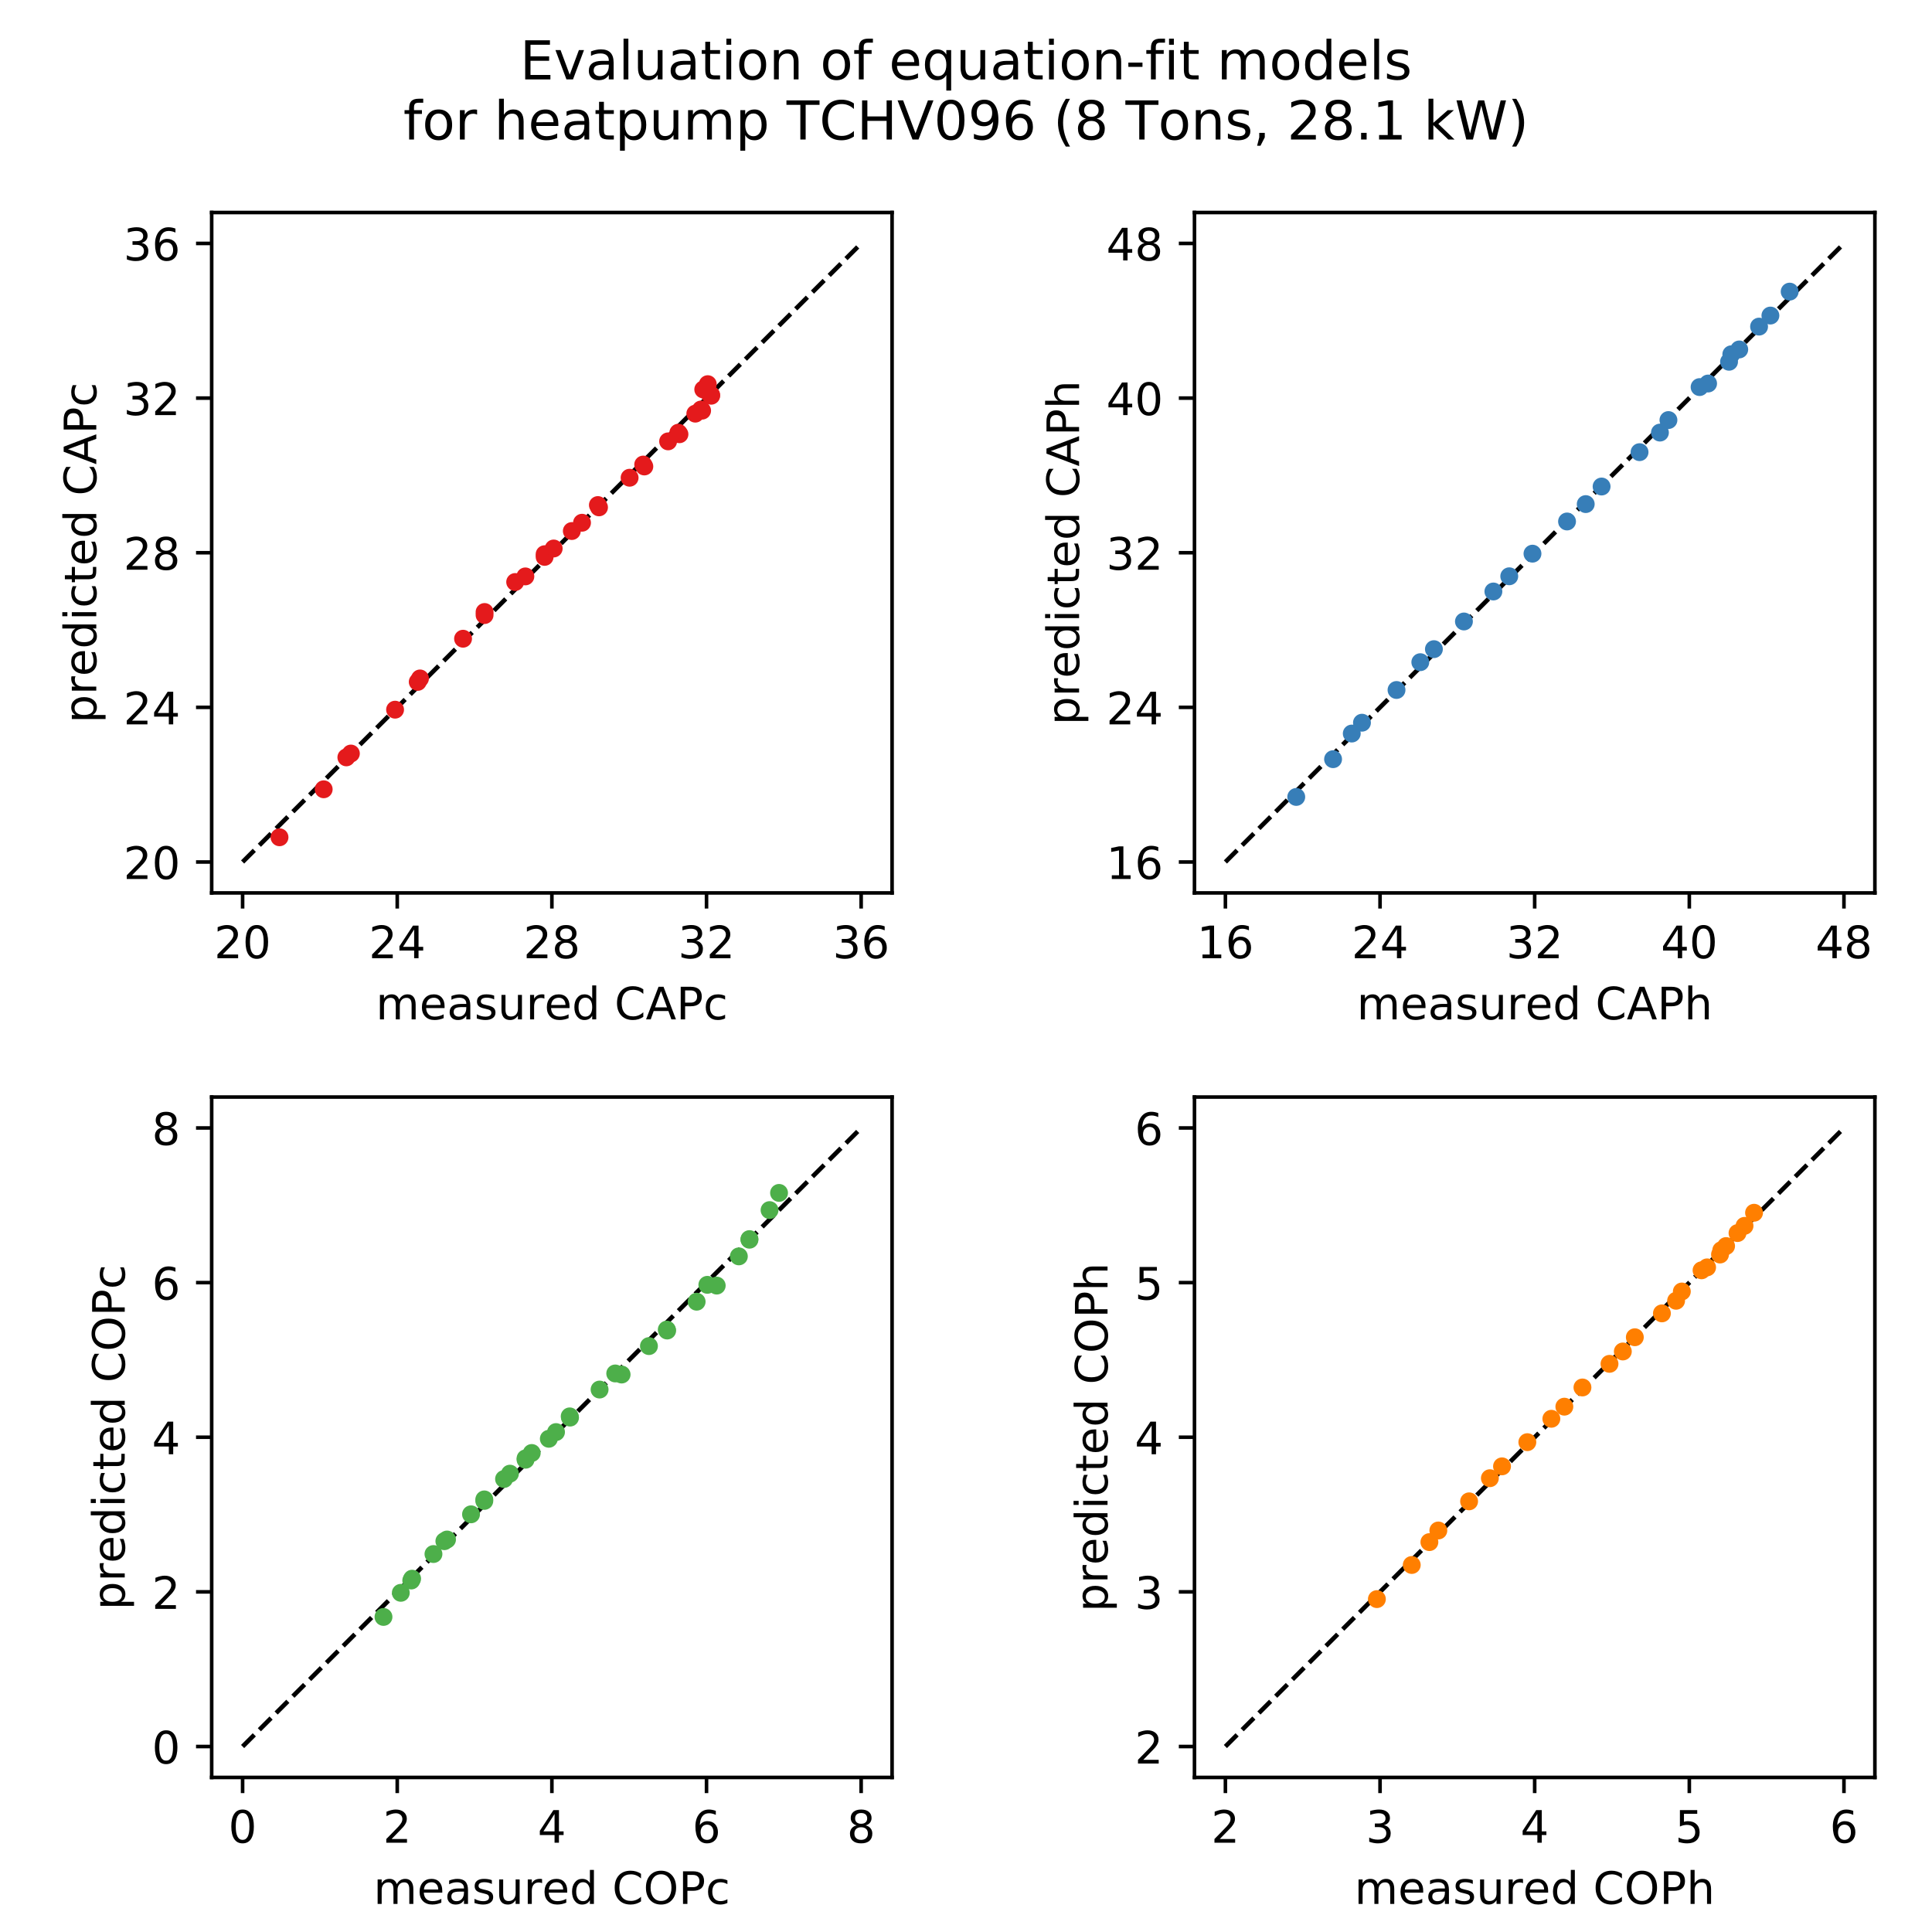 <?xml version="1.0" encoding="utf-8" standalone="no"?>
<!DOCTYPE svg PUBLIC "-//W3C//DTD SVG 1.1//EN"
  "http://www.w3.org/Graphics/SVG/1.1/DTD/svg11.dtd">
<!-- Created with matplotlib (http://matplotlib.org/) -->
<svg height="432pt" version="1.1" viewBox="0 0 432 432" width="432pt" xmlns="http://www.w3.org/2000/svg" xmlns:xlink="http://www.w3.org/1999/xlink">
 <defs>
  <style type="text/css">
*{stroke-linecap:butt;stroke-linejoin:round;}
  </style>
 </defs>
 <g id="figure_1">
  <g id="patch_1">
   <path d="M 0 432 
L 432 432 
L 432 0 
L 0 0 
z
" style="fill:#ffffff;"/>
  </g>
  <g id="axes_1">
   <g id="patch_2">
    <path d="M 47.332 199.659 
L 199.471 199.659 
L 199.471 47.52 
L 47.332 47.52 
z
" style="fill:#ffffff;"/>
   </g>
   <g id="line2d_1">
    <path d="M 54.248 192.744 
L 192.556 54.435 
" style="fill:none;stroke:#000000;stroke-dasharray:3.7,1.6;stroke-dashoffset:0;"/>
   </g>
   <g id="matplotlib.axis_1">
    <g id="xtick_1">
     <g id="line2d_2">
      <defs>
       <path d="M 0 0 
L 0 3.5 
" id="m275071ae50" style="stroke:#000000;stroke-width:0.8;"/>
      </defs>
      <g>
       <use style="stroke:#000000;stroke-width:0.8;" x="54.248" xlink:href="#m275071ae50" y="199.659"/>
      </g>
     </g>
     <g id="text_1">
      <!-- 20 -->
      <defs>
       <path d="M 19.188 8.297 
L 53.609 8.297 
L 53.609 0 
L 7.328 0 
L 7.328 8.297 
Q 12.938 14.109 22.625 23.891 
Q 32.328 33.688 34.812 36.531 
Q 39.547 41.844 41.422 45.531 
Q 43.312 49.219 43.312 52.781 
Q 43.312 58.594 39.234 62.25 
Q 35.156 65.922 28.609 65.922 
Q 23.969 65.922 18.812 64.312 
Q 13.672 62.703 7.812 59.422 
L 7.812 69.391 
Q 13.766 71.781 18.938 73 
Q 24.125 74.219 28.422 74.219 
Q 39.75 74.219 46.484 68.547 
Q 53.219 62.891 53.219 53.422 
Q 53.219 48.922 51.531 44.891 
Q 49.859 40.875 45.406 35.406 
Q 44.188 33.984 37.641 27.219 
Q 31.109 20.453 19.188 8.297 
z
" id="DejaVuSans-32"/>
       <path d="M 31.781 66.406 
Q 24.172 66.406 20.328 58.906 
Q 16.5 51.422 16.5 36.375 
Q 16.5 21.391 20.328 13.891 
Q 24.172 6.391 31.781 6.391 
Q 39.453 6.391 43.281 13.891 
Q 47.125 21.391 47.125 36.375 
Q 47.125 51.422 43.281 58.906 
Q 39.453 66.406 31.781 66.406 
z
M 31.781 74.219 
Q 44.047 74.219 50.516 64.516 
Q 56.984 54.828 56.984 36.375 
Q 56.984 17.969 50.516 8.266 
Q 44.047 -1.422 31.781 -1.422 
Q 19.531 -1.422 13.062 8.266 
Q 6.594 17.969 6.594 36.375 
Q 6.594 54.828 13.062 64.516 
Q 19.531 74.219 31.781 74.219 
z
" id="DejaVuSans-30"/>
      </defs>
      <g transform="translate(47.885 214.258)scale(0.1 -0.1)">
       <use xlink:href="#DejaVuSans-32"/>
       <use x="63.623" xlink:href="#DejaVuSans-30"/>
      </g>
     </g>
    </g>
    <g id="xtick_2">
     <g id="line2d_3">
      <g>
       <use style="stroke:#000000;stroke-width:0.8;" x="88.825" xlink:href="#m275071ae50" y="199.659"/>
      </g>
     </g>
     <g id="text_2">
      <!-- 24 -->
      <defs>
       <path d="M 37.797 64.312 
L 12.891 25.391 
L 37.797 25.391 
z
M 35.203 72.906 
L 47.609 72.906 
L 47.609 25.391 
L 58.016 25.391 
L 58.016 17.188 
L 47.609 17.188 
L 47.609 0 
L 37.797 0 
L 37.797 17.188 
L 4.891 17.188 
L 4.891 26.703 
z
" id="DejaVuSans-34"/>
      </defs>
      <g transform="translate(82.462 214.258)scale(0.1 -0.1)">
       <use xlink:href="#DejaVuSans-32"/>
       <use x="63.623" xlink:href="#DejaVuSans-34"/>
      </g>
     </g>
    </g>
    <g id="xtick_3">
     <g id="line2d_4">
      <g>
       <use style="stroke:#000000;stroke-width:0.8;" x="123.402" xlink:href="#m275071ae50" y="199.659"/>
      </g>
     </g>
     <g id="text_3">
      <!-- 28 -->
      <defs>
       <path d="M 31.781 34.625 
Q 24.75 34.625 20.719 30.859 
Q 16.703 27.094 16.703 20.516 
Q 16.703 13.922 20.719 10.156 
Q 24.75 6.391 31.781 6.391 
Q 38.812 6.391 42.859 10.172 
Q 46.922 13.969 46.922 20.516 
Q 46.922 27.094 42.891 30.859 
Q 38.875 34.625 31.781 34.625 
z
M 21.922 38.812 
Q 15.578 40.375 12.031 44.719 
Q 8.5 49.078 8.5 55.328 
Q 8.5 64.062 14.719 69.141 
Q 20.953 74.219 31.781 74.219 
Q 42.672 74.219 48.875 69.141 
Q 55.078 64.062 55.078 55.328 
Q 55.078 49.078 51.531 44.719 
Q 48 40.375 41.703 38.812 
Q 48.828 37.156 52.797 32.312 
Q 56.781 27.484 56.781 20.516 
Q 56.781 9.906 50.312 4.234 
Q 43.844 -1.422 31.781 -1.422 
Q 19.734 -1.422 13.25 4.234 
Q 6.781 9.906 6.781 20.516 
Q 6.781 27.484 10.781 32.312 
Q 14.797 37.156 21.922 38.812 
z
M 18.312 54.391 
Q 18.312 48.734 21.844 45.562 
Q 25.391 42.391 31.781 42.391 
Q 38.141 42.391 41.719 45.562 
Q 45.312 48.734 45.312 54.391 
Q 45.312 60.062 41.719 63.234 
Q 38.141 66.406 31.781 66.406 
Q 25.391 66.406 21.844 63.234 
Q 18.312 60.062 18.312 54.391 
z
" id="DejaVuSans-38"/>
      </defs>
      <g transform="translate(117.039 214.258)scale(0.1 -0.1)">
       <use xlink:href="#DejaVuSans-32"/>
       <use x="63.623" xlink:href="#DejaVuSans-38"/>
      </g>
     </g>
    </g>
    <g id="xtick_4">
     <g id="line2d_5">
      <g>
       <use style="stroke:#000000;stroke-width:0.8;" x="157.979" xlink:href="#m275071ae50" y="199.659"/>
      </g>
     </g>
     <g id="text_4">
      <!-- 32 -->
      <defs>
       <path d="M 40.578 39.312 
Q 47.656 37.797 51.625 33 
Q 55.609 28.219 55.609 21.188 
Q 55.609 10.406 48.188 4.484 
Q 40.766 -1.422 27.094 -1.422 
Q 22.516 -1.422 17.656 -0.516 
Q 12.797 0.391 7.625 2.203 
L 7.625 11.719 
Q 11.719 9.328 16.594 8.109 
Q 21.484 6.891 26.812 6.891 
Q 36.078 6.891 40.938 10.547 
Q 45.797 14.203 45.797 21.188 
Q 45.797 27.641 41.281 31.266 
Q 36.766 34.906 28.719 34.906 
L 20.219 34.906 
L 20.219 43.016 
L 29.109 43.016 
Q 36.375 43.016 40.234 45.922 
Q 44.094 48.828 44.094 54.297 
Q 44.094 59.906 40.109 62.906 
Q 36.141 65.922 28.719 65.922 
Q 24.656 65.922 20.016 65.031 
Q 15.375 64.156 9.812 62.312 
L 9.812 71.094 
Q 15.438 72.656 20.344 73.438 
Q 25.25 74.219 29.594 74.219 
Q 40.828 74.219 47.359 69.109 
Q 53.906 64.016 53.906 55.328 
Q 53.906 49.266 50.438 45.094 
Q 46.969 40.922 40.578 39.312 
z
" id="DejaVuSans-33"/>
      </defs>
      <g transform="translate(151.616 214.258)scale(0.1 -0.1)">
       <use xlink:href="#DejaVuSans-33"/>
       <use x="63.623" xlink:href="#DejaVuSans-32"/>
      </g>
     </g>
    </g>
    <g id="xtick_5">
     <g id="line2d_6">
      <g>
       <use style="stroke:#000000;stroke-width:0.8;" x="192.556" xlink:href="#m275071ae50" y="199.659"/>
      </g>
     </g>
     <g id="text_5">
      <!-- 36 -->
      <defs>
       <path d="M 33.016 40.375 
Q 26.375 40.375 22.484 35.828 
Q 18.609 31.297 18.609 23.391 
Q 18.609 15.531 22.484 10.953 
Q 26.375 6.391 33.016 6.391 
Q 39.656 6.391 43.531 10.953 
Q 47.406 15.531 47.406 23.391 
Q 47.406 31.297 43.531 35.828 
Q 39.656 40.375 33.016 40.375 
z
M 52.594 71.297 
L 52.594 62.312 
Q 48.875 64.062 45.094 64.984 
Q 41.312 65.922 37.594 65.922 
Q 27.828 65.922 22.672 59.328 
Q 17.531 52.734 16.797 39.406 
Q 19.672 43.656 24.016 45.922 
Q 28.375 48.188 33.594 48.188 
Q 44.578 48.188 50.953 41.516 
Q 57.328 34.859 57.328 23.391 
Q 57.328 12.156 50.688 5.359 
Q 44.047 -1.422 33.016 -1.422 
Q 20.359 -1.422 13.672 8.266 
Q 6.984 17.969 6.984 36.375 
Q 6.984 53.656 15.188 63.938 
Q 23.391 74.219 37.203 74.219 
Q 40.922 74.219 44.703 73.484 
Q 48.484 72.75 52.594 71.297 
z
" id="DejaVuSans-36"/>
      </defs>
      <g transform="translate(186.193 214.258)scale(0.1 -0.1)">
       <use xlink:href="#DejaVuSans-33"/>
       <use x="63.623" xlink:href="#DejaVuSans-36"/>
      </g>
     </g>
    </g>
    <g id="text_6">
     <!-- measured CAPc -->
     <defs>
      <path d="M 52 44.188 
Q 55.375 50.25 60.062 53.125 
Q 64.75 56 71.094 56 
Q 79.641 56 84.281 50.016 
Q 88.922 44.047 88.922 33.016 
L 88.922 0 
L 79.891 0 
L 79.891 32.719 
Q 79.891 40.578 77.094 44.375 
Q 74.312 48.188 68.609 48.188 
Q 61.625 48.188 57.562 43.547 
Q 53.516 38.922 53.516 30.906 
L 53.516 0 
L 44.484 0 
L 44.484 32.719 
Q 44.484 40.625 41.703 44.406 
Q 38.922 48.188 33.109 48.188 
Q 26.219 48.188 22.156 43.531 
Q 18.109 38.875 18.109 30.906 
L 18.109 0 
L 9.078 0 
L 9.078 54.688 
L 18.109 54.688 
L 18.109 46.188 
Q 21.188 51.219 25.484 53.609 
Q 29.781 56 35.688 56 
Q 41.656 56 45.828 52.969 
Q 50 49.953 52 44.188 
z
" id="DejaVuSans-6d"/>
      <path d="M 56.203 29.594 
L 56.203 25.203 
L 14.891 25.203 
Q 15.484 15.922 20.484 11.062 
Q 25.484 6.203 34.422 6.203 
Q 39.594 6.203 44.453 7.469 
Q 49.312 8.734 54.109 11.281 
L 54.109 2.781 
Q 49.266 0.734 44.188 -0.344 
Q 39.109 -1.422 33.891 -1.422 
Q 20.797 -1.422 13.156 6.188 
Q 5.516 13.812 5.516 26.812 
Q 5.516 40.234 12.766 48.109 
Q 20.016 56 32.328 56 
Q 43.359 56 49.781 48.891 
Q 56.203 41.797 56.203 29.594 
z
M 47.219 32.234 
Q 47.125 39.594 43.094 43.984 
Q 39.062 48.391 32.422 48.391 
Q 24.906 48.391 20.391 44.141 
Q 15.875 39.891 15.188 32.172 
z
" id="DejaVuSans-65"/>
      <path d="M 34.281 27.484 
Q 23.391 27.484 19.188 25 
Q 14.984 22.516 14.984 16.5 
Q 14.984 11.719 18.141 8.906 
Q 21.297 6.109 26.703 6.109 
Q 34.188 6.109 38.703 11.406 
Q 43.219 16.703 43.219 25.484 
L 43.219 27.484 
z
M 52.203 31.203 
L 52.203 0 
L 43.219 0 
L 43.219 8.297 
Q 40.141 3.328 35.547 0.953 
Q 30.953 -1.422 24.312 -1.422 
Q 15.922 -1.422 10.953 3.297 
Q 6 8.016 6 15.922 
Q 6 25.141 12.172 29.828 
Q 18.359 34.516 30.609 34.516 
L 43.219 34.516 
L 43.219 35.406 
Q 43.219 41.609 39.141 45 
Q 35.062 48.391 27.688 48.391 
Q 23 48.391 18.547 47.266 
Q 14.109 46.141 10.016 43.891 
L 10.016 52.203 
Q 14.938 54.109 19.578 55.047 
Q 24.219 56 28.609 56 
Q 40.484 56 46.344 49.844 
Q 52.203 43.703 52.203 31.203 
z
" id="DejaVuSans-61"/>
      <path d="M 44.281 53.078 
L 44.281 44.578 
Q 40.484 46.531 36.375 47.5 
Q 32.281 48.484 27.875 48.484 
Q 21.188 48.484 17.844 46.438 
Q 14.5 44.391 14.5 40.281 
Q 14.5 37.156 16.891 35.375 
Q 19.281 33.594 26.516 31.984 
L 29.594 31.297 
Q 39.156 29.25 43.188 25.516 
Q 47.219 21.781 47.219 15.094 
Q 47.219 7.469 41.188 3.016 
Q 35.156 -1.422 24.609 -1.422 
Q 20.219 -1.422 15.453 -0.562 
Q 10.688 0.297 5.422 2 
L 5.422 11.281 
Q 10.406 8.688 15.234 7.391 
Q 20.062 6.109 24.812 6.109 
Q 31.156 6.109 34.562 8.281 
Q 37.984 10.453 37.984 14.406 
Q 37.984 18.062 35.516 20.016 
Q 33.062 21.969 24.703 23.781 
L 21.578 24.516 
Q 13.234 26.266 9.516 29.906 
Q 5.812 33.547 5.812 39.891 
Q 5.812 47.609 11.281 51.797 
Q 16.75 56 26.812 56 
Q 31.781 56 36.172 55.266 
Q 40.578 54.547 44.281 53.078 
z
" id="DejaVuSans-73"/>
      <path d="M 8.5 21.578 
L 8.5 54.688 
L 17.484 54.688 
L 17.484 21.922 
Q 17.484 14.156 20.5 10.266 
Q 23.531 6.391 29.594 6.391 
Q 36.859 6.391 41.078 11.031 
Q 45.312 15.672 45.312 23.688 
L 45.312 54.688 
L 54.297 54.688 
L 54.297 0 
L 45.312 0 
L 45.312 8.406 
Q 42.047 3.422 37.719 1 
Q 33.406 -1.422 27.688 -1.422 
Q 18.266 -1.422 13.375 4.438 
Q 8.5 10.297 8.5 21.578 
z
M 31.109 56 
z
" id="DejaVuSans-75"/>
      <path d="M 41.109 46.297 
Q 39.594 47.172 37.812 47.578 
Q 36.031 48 33.891 48 
Q 26.266 48 22.188 43.047 
Q 18.109 38.094 18.109 28.812 
L 18.109 0 
L 9.078 0 
L 9.078 54.688 
L 18.109 54.688 
L 18.109 46.188 
Q 20.953 51.172 25.484 53.578 
Q 30.031 56 36.531 56 
Q 37.453 56 38.578 55.875 
Q 39.703 55.766 41.062 55.516 
z
" id="DejaVuSans-72"/>
      <path d="M 45.406 46.391 
L 45.406 75.984 
L 54.391 75.984 
L 54.391 0 
L 45.406 0 
L 45.406 8.203 
Q 42.578 3.328 38.25 0.953 
Q 33.938 -1.422 27.875 -1.422 
Q 17.969 -1.422 11.734 6.484 
Q 5.516 14.406 5.516 27.297 
Q 5.516 40.188 11.734 48.094 
Q 17.969 56 27.875 56 
Q 33.938 56 38.25 53.625 
Q 42.578 51.266 45.406 46.391 
z
M 14.797 27.297 
Q 14.797 17.391 18.875 11.75 
Q 22.953 6.109 30.078 6.109 
Q 37.203 6.109 41.297 11.75 
Q 45.406 17.391 45.406 27.297 
Q 45.406 37.203 41.297 42.844 
Q 37.203 48.484 30.078 48.484 
Q 22.953 48.484 18.875 42.844 
Q 14.797 37.203 14.797 27.297 
z
" id="DejaVuSans-64"/>
      <path id="DejaVuSans-20"/>
      <path d="M 64.406 67.281 
L 64.406 56.891 
Q 59.422 61.531 53.781 63.812 
Q 48.141 66.109 41.797 66.109 
Q 29.297 66.109 22.656 58.469 
Q 16.016 50.828 16.016 36.375 
Q 16.016 21.969 22.656 14.328 
Q 29.297 6.688 41.797 6.688 
Q 48.141 6.688 53.781 8.984 
Q 59.422 11.281 64.406 15.922 
L 64.406 5.609 
Q 59.234 2.094 53.438 0.328 
Q 47.656 -1.422 41.219 -1.422 
Q 24.656 -1.422 15.125 8.703 
Q 5.609 18.844 5.609 36.375 
Q 5.609 53.953 15.125 64.078 
Q 24.656 74.219 41.219 74.219 
Q 47.75 74.219 53.531 72.484 
Q 59.328 70.75 64.406 67.281 
z
" id="DejaVuSans-43"/>
      <path d="M 34.188 63.188 
L 20.797 26.906 
L 47.609 26.906 
z
M 28.609 72.906 
L 39.797 72.906 
L 67.578 0 
L 57.328 0 
L 50.688 18.703 
L 17.828 18.703 
L 11.188 0 
L 0.781 0 
z
" id="DejaVuSans-41"/>
      <path d="M 19.672 64.797 
L 19.672 37.406 
L 32.078 37.406 
Q 38.969 37.406 42.719 40.969 
Q 46.484 44.531 46.484 51.125 
Q 46.484 57.672 42.719 61.234 
Q 38.969 64.797 32.078 64.797 
z
M 9.812 72.906 
L 32.078 72.906 
Q 44.344 72.906 50.609 67.359 
Q 56.891 61.812 56.891 51.125 
Q 56.891 40.328 50.609 34.812 
Q 44.344 29.297 32.078 29.297 
L 19.672 29.297 
L 19.672 0 
L 9.812 0 
z
" id="DejaVuSans-50"/>
      <path d="M 48.781 52.594 
L 48.781 44.188 
Q 44.969 46.297 41.141 47.344 
Q 37.312 48.391 33.406 48.391 
Q 24.656 48.391 19.812 42.844 
Q 14.984 37.312 14.984 27.297 
Q 14.984 17.281 19.812 11.734 
Q 24.656 6.203 33.406 6.203 
Q 37.312 6.203 41.141 7.25 
Q 44.969 8.297 48.781 10.406 
L 48.781 2.094 
Q 45.016 0.344 40.984 -0.531 
Q 36.969 -1.422 32.422 -1.422 
Q 20.062 -1.422 12.781 6.344 
Q 5.516 14.109 5.516 27.297 
Q 5.516 40.672 12.859 48.328 
Q 20.219 56 33.016 56 
Q 37.156 56 41.109 55.141 
Q 45.062 54.297 48.781 52.594 
z
" id="DejaVuSans-63"/>
     </defs>
     <g transform="translate(84.048 227.936)scale(0.1 -0.1)">
      <use xlink:href="#DejaVuSans-6d"/>
      <use x="97.412" xlink:href="#DejaVuSans-65"/>
      <use x="158.936" xlink:href="#DejaVuSans-61"/>
      <use x="220.215" xlink:href="#DejaVuSans-73"/>
      <use x="272.314" xlink:href="#DejaVuSans-75"/>
      <use x="335.693" xlink:href="#DejaVuSans-72"/>
      <use x="376.775" xlink:href="#DejaVuSans-65"/>
      <use x="438.299" xlink:href="#DejaVuSans-64"/>
      <use x="501.775" xlink:href="#DejaVuSans-20"/>
      <use x="533.562" xlink:href="#DejaVuSans-43"/>
      <use x="603.387" xlink:href="#DejaVuSans-41"/>
      <use x="671.795" xlink:href="#DejaVuSans-50"/>
      <use x="732.098" xlink:href="#DejaVuSans-63"/>
     </g>
    </g>
   </g>
   <g id="matplotlib.axis_2">
    <g id="ytick_1">
     <g id="line2d_7">
      <defs>
       <path d="M 0 0 
L -3.5 0 
" id="mb1fbfc098e" style="stroke:#000000;stroke-width:0.8;"/>
      </defs>
      <g>
       <use style="stroke:#000000;stroke-width:0.8;" x="47.332" xlink:href="#mb1fbfc098e" y="192.744"/>
      </g>
     </g>
     <g id="text_7">
      <!-- 20 -->
      <g transform="translate(27.607 196.543)scale(0.1 -0.1)">
       <use xlink:href="#DejaVuSans-32"/>
       <use x="63.623" xlink:href="#DejaVuSans-30"/>
      </g>
     </g>
    </g>
    <g id="ytick_2">
     <g id="line2d_8">
      <g>
       <use style="stroke:#000000;stroke-width:0.8;" x="47.332" xlink:href="#mb1fbfc098e" y="158.167"/>
      </g>
     </g>
     <g id="text_8">
      <!-- 24 -->
      <g transform="translate(27.607 161.966)scale(0.1 -0.1)">
       <use xlink:href="#DejaVuSans-32"/>
       <use x="63.623" xlink:href="#DejaVuSans-34"/>
      </g>
     </g>
    </g>
    <g id="ytick_3">
     <g id="line2d_9">
      <g>
       <use style="stroke:#000000;stroke-width:0.8;" x="47.332" xlink:href="#mb1fbfc098e" y="123.59"/>
      </g>
     </g>
     <g id="text_9">
      <!-- 28 -->
      <g transform="translate(27.607 127.389)scale(0.1 -0.1)">
       <use xlink:href="#DejaVuSans-32"/>
       <use x="63.623" xlink:href="#DejaVuSans-38"/>
      </g>
     </g>
    </g>
    <g id="ytick_4">
     <g id="line2d_10">
      <g>
       <use style="stroke:#000000;stroke-width:0.8;" x="47.332" xlink:href="#mb1fbfc098e" y="89.012"/>
      </g>
     </g>
     <g id="text_10">
      <!-- 32 -->
      <g transform="translate(27.607 92.812)scale(0.1 -0.1)">
       <use xlink:href="#DejaVuSans-33"/>
       <use x="63.623" xlink:href="#DejaVuSans-32"/>
      </g>
     </g>
    </g>
    <g id="ytick_5">
     <g id="line2d_11">
      <g>
       <use style="stroke:#000000;stroke-width:0.8;" x="47.332" xlink:href="#mb1fbfc098e" y="54.435"/>
      </g>
     </g>
     <g id="text_11">
      <!-- 36 -->
      <g transform="translate(27.607 58.235)scale(0.1 -0.1)">
       <use xlink:href="#DejaVuSans-33"/>
       <use x="63.623" xlink:href="#DejaVuSans-36"/>
      </g>
     </g>
    </g>
    <g id="text_12">
     <!-- predicted CAPc -->
     <defs>
      <path d="M 18.109 8.203 
L 18.109 -20.797 
L 9.078 -20.797 
L 9.078 54.688 
L 18.109 54.688 
L 18.109 46.391 
Q 20.953 51.266 25.266 53.625 
Q 29.594 56 35.594 56 
Q 45.562 56 51.781 48.094 
Q 58.016 40.188 58.016 27.297 
Q 58.016 14.406 51.781 6.484 
Q 45.562 -1.422 35.594 -1.422 
Q 29.594 -1.422 25.266 0.953 
Q 20.953 3.328 18.109 8.203 
z
M 48.688 27.297 
Q 48.688 37.203 44.609 42.844 
Q 40.531 48.484 33.406 48.484 
Q 26.266 48.484 22.188 42.844 
Q 18.109 37.203 18.109 27.297 
Q 18.109 17.391 22.188 11.75 
Q 26.266 6.109 33.406 6.109 
Q 40.531 6.109 44.609 11.75 
Q 48.688 17.391 48.688 27.297 
z
" id="DejaVuSans-70"/>
      <path d="M 9.422 54.688 
L 18.406 54.688 
L 18.406 0 
L 9.422 0 
z
M 9.422 75.984 
L 18.406 75.984 
L 18.406 64.594 
L 9.422 64.594 
z
" id="DejaVuSans-69"/>
      <path d="M 18.312 70.219 
L 18.312 54.688 
L 36.812 54.688 
L 36.812 47.703 
L 18.312 47.703 
L 18.312 18.016 
Q 18.312 11.328 20.141 9.422 
Q 21.969 7.516 27.594 7.516 
L 36.812 7.516 
L 36.812 0 
L 27.594 0 
Q 17.188 0 13.234 3.875 
Q 9.281 7.766 9.281 18.016 
L 9.281 47.703 
L 2.688 47.703 
L 2.688 54.688 
L 9.281 54.688 
L 9.281 70.219 
z
" id="DejaVuSans-74"/>
     </defs>
     <g transform="translate(21.527 161.683)rotate(-90)scale(0.1 -0.1)">
      <use xlink:href="#DejaVuSans-70"/>
      <use x="63.477" xlink:href="#DejaVuSans-72"/>
      <use x="104.559" xlink:href="#DejaVuSans-65"/>
      <use x="166.082" xlink:href="#DejaVuSans-64"/>
      <use x="229.559" xlink:href="#DejaVuSans-69"/>
      <use x="257.342" xlink:href="#DejaVuSans-63"/>
      <use x="312.322" xlink:href="#DejaVuSans-74"/>
      <use x="351.531" xlink:href="#DejaVuSans-65"/>
      <use x="413.055" xlink:href="#DejaVuSans-64"/>
      <use x="476.531" xlink:href="#DejaVuSans-20"/>
      <use x="508.318" xlink:href="#DejaVuSans-43"/>
      <use x="578.143" xlink:href="#DejaVuSans-41"/>
      <use x="646.551" xlink:href="#DejaVuSans-50"/>
      <use x="706.854" xlink:href="#DejaVuSans-63"/>
     </g>
    </g>
   </g>
   <g id="patch_3">
    <path d="M 47.332 199.659 
L 47.332 47.52 
" style="fill:none;stroke:#000000;stroke-linecap:square;stroke-linejoin:miter;stroke-width:0.8;"/>
   </g>
   <g id="patch_4">
    <path d="M 199.471 199.659 
L 199.471 47.52 
" style="fill:none;stroke:#000000;stroke-linecap:square;stroke-linejoin:miter;stroke-width:0.8;"/>
   </g>
   <g id="patch_5">
    <path d="M 47.332 199.659 
L 199.471 199.659 
" style="fill:none;stroke:#000000;stroke-linecap:square;stroke-linejoin:miter;stroke-width:0.8;"/>
   </g>
   <g id="patch_6">
    <path d="M 47.332 47.52 
L 199.471 47.52 
" style="fill:none;stroke:#000000;stroke-linecap:square;stroke-linejoin:miter;stroke-width:0.8;"/>
   </g>
   <g id="line2d_12">
    <defs>
     <path d="M 0 1.5 
C 0.398 1.5 0.779 1.342 1.061 1.061 
C 1.342 0.779 1.5 0.398 1.5 0 
C 1.5 -0.398 1.342 -0.779 1.061 -1.061 
C 0.779 -1.342 0.398 -1.5 0 -1.5 
C -0.398 -1.5 -0.779 -1.342 -1.061 -1.061 
C -1.342 -0.779 -1.5 -0.398 -1.5 0 
C -1.5 0.398 -1.342 0.779 -1.061 1.061 
C -0.779 1.342 -0.398 1.5 0 1.5 
z
" id="m0e46f67f7d" style="stroke:#e41a1c;"/>
    </defs>
    <g>
     <use style="fill:#e41a1c;stroke:#e41a1c;" x="159.021" xlink:href="#m0e46f67f7d" y="88.313"/>
     <use style="fill:#e41a1c;stroke:#e41a1c;" x="158.261" xlink:href="#m0e46f67f7d" y="85.9"/>
     <use style="fill:#e41a1c;stroke:#e41a1c;" x="157.248" xlink:href="#m0e46f67f7d" y="87.081"/>
     <use style="fill:#e41a1c;stroke:#e41a1c;" x="156.741" xlink:href="#m0e46f67f7d" y="91.567"/>
     <use style="fill:#e41a1c;stroke:#e41a1c;" x="158.768" xlink:href="#m0e46f67f7d" y="88.23"/>
     <use style="fill:#e41a1c;stroke:#e41a1c;" x="159.021" xlink:href="#m0e46f67f7d" y="88.486"/>
     <use style="fill:#e41a1c;stroke:#e41a1c;" x="151.674" xlink:href="#m0e46f67f7d" y="96.754"/>
     <use style="fill:#e41a1c;stroke:#e41a1c;" x="155.474" xlink:href="#m0e46f67f7d" y="92.493"/>
     <use style="fill:#e41a1c;stroke:#e41a1c;" x="156.994" xlink:href="#m0e46f67f7d" y="91.825"/>
     <use style="fill:#e41a1c;stroke:#e41a1c;" x="143.821" xlink:href="#m0e46f67f7d" y="103.876"/>
     <use style="fill:#e41a1c;stroke:#e41a1c;" x="149.394" xlink:href="#m0e46f67f7d" y="98.69"/>
     <use style="fill:#e41a1c;stroke:#e41a1c;" x="151.928" xlink:href="#m0e46f67f7d" y="97.098"/>
     <use style="fill:#e41a1c;stroke:#e41a1c;" x="133.687" xlink:href="#m0e46f67f7d" y="112.931"/>
     <use style="fill:#e41a1c;stroke:#e41a1c;" x="140.781" xlink:href="#m0e46f67f7d" y="106.822"/>
     <use style="fill:#e41a1c;stroke:#e41a1c;" x="144.074" xlink:href="#m0e46f67f7d" y="104.305"/>
     <use style="fill:#e41a1c;stroke:#e41a1c;" x="121.78" xlink:href="#m0e46f67f7d" y="123.921"/>
     <use style="fill:#e41a1c;stroke:#e41a1c;" x="130.141" xlink:href="#m0e46f67f7d" y="116.887"/>
     <use style="fill:#e41a1c;stroke:#e41a1c;" x="133.941" xlink:href="#m0e46f67f7d" y="113.446"/>
     <use style="fill:#e41a1c;stroke:#e41a1c;" x="115.194" xlink:href="#m0e46f67f7d" y="130.141"/>
     <use style="fill:#e41a1c;stroke:#e41a1c;" x="123.807" xlink:href="#m0e46f67f7d" y="122.645"/>
     <use style="fill:#e41a1c;stroke:#e41a1c;" x="127.861" xlink:href="#m0e46f67f7d" y="118.741"/>
     <use style="fill:#e41a1c;stroke:#e41a1c;" x="108.353" xlink:href="#m0e46f67f7d" y="136.844"/>
     <use style="fill:#e41a1c;stroke:#e41a1c;" x="117.474" xlink:href="#m0e46f67f7d" y="128.886"/>
     <use style="fill:#e41a1c;stroke:#e41a1c;" x="121.78" xlink:href="#m0e46f67f7d" y="124.52"/>
     <use style="fill:#e41a1c;stroke:#e41a1c;" x="93.913" xlink:href="#m0e46f67f7d" y="151.702"/>
     <use style="fill:#e41a1c;stroke:#e41a1c;" x="103.54" xlink:href="#m0e46f67f7d" y="142.819"/>
     <use style="fill:#e41a1c;stroke:#e41a1c;" x="108.353" xlink:href="#m0e46f67f7d" y="137.529"/>
     <use style="fill:#e41a1c;stroke:#e41a1c;" x="78.46" xlink:href="#m0e46f67f7d" y="168.493"/>
     <use style="fill:#e41a1c;stroke:#e41a1c;" x="88.34" xlink:href="#m0e46f67f7d" y="158.686"/>
     <use style="fill:#e41a1c;stroke:#e41a1c;" x="93.406" xlink:href="#m0e46f67f7d" y="152.472"/>
     <use style="fill:#e41a1c;stroke:#e41a1c;" x="62.499" xlink:href="#m0e46f67f7d" y="187.218"/>
     <use style="fill:#e41a1c;stroke:#e41a1c;" x="72.379" xlink:href="#m0e46f67f7d" y="176.487"/>
     <use style="fill:#e41a1c;stroke:#e41a1c;" x="77.446" xlink:href="#m0e46f67f7d" y="169.349"/>
    </g>
   </g>
  </g>
  <g id="axes_2">
   <g id="patch_7">
    <path d="M 267.089 199.659 
L 419.228 199.659 
L 419.228 47.52 
L 267.089 47.52 
z
" style="fill:#ffffff;"/>
   </g>
   <g id="line2d_13">
    <path d="M 274.004 192.744 
L 412.312 54.435 
" style="fill:none;stroke:#000000;stroke-dasharray:3.7,1.6;stroke-dashoffset:0;"/>
   </g>
   <g id="matplotlib.axis_3">
    <g id="xtick_6">
     <g id="line2d_14">
      <g>
       <use style="stroke:#000000;stroke-width:0.8;" x="274.004" xlink:href="#m275071ae50" y="199.659"/>
      </g>
     </g>
     <g id="text_13">
      <!-- 16 -->
      <defs>
       <path d="M 12.406 8.297 
L 28.516 8.297 
L 28.516 63.922 
L 10.984 60.406 
L 10.984 69.391 
L 28.422 72.906 
L 38.281 72.906 
L 38.281 8.297 
L 54.391 8.297 
L 54.391 0 
L 12.406 0 
z
" id="DejaVuSans-31"/>
      </defs>
      <g transform="translate(267.642 214.258)scale(0.1 -0.1)">
       <use xlink:href="#DejaVuSans-31"/>
       <use x="63.623" xlink:href="#DejaVuSans-36"/>
      </g>
     </g>
    </g>
    <g id="xtick_7">
     <g id="line2d_15">
      <g>
       <use style="stroke:#000000;stroke-width:0.8;" x="308.581" xlink:href="#m275071ae50" y="199.659"/>
      </g>
     </g>
     <g id="text_14">
      <!-- 24 -->
      <g transform="translate(302.219 214.258)scale(0.1 -0.1)">
       <use xlink:href="#DejaVuSans-32"/>
       <use x="63.623" xlink:href="#DejaVuSans-34"/>
      </g>
     </g>
    </g>
    <g id="xtick_8">
     <g id="line2d_16">
      <g>
       <use style="stroke:#000000;stroke-width:0.8;" x="343.158" xlink:href="#m275071ae50" y="199.659"/>
      </g>
     </g>
     <g id="text_15">
      <!-- 32 -->
      <g transform="translate(336.796 214.258)scale(0.1 -0.1)">
       <use xlink:href="#DejaVuSans-33"/>
       <use x="63.623" xlink:href="#DejaVuSans-32"/>
      </g>
     </g>
    </g>
    <g id="xtick_9">
     <g id="line2d_17">
      <g>
       <use style="stroke:#000000;stroke-width:0.8;" x="377.735" xlink:href="#m275071ae50" y="199.659"/>
      </g>
     </g>
     <g id="text_16">
      <!-- 40 -->
      <g transform="translate(371.373 214.258)scale(0.1 -0.1)">
       <use xlink:href="#DejaVuSans-34"/>
       <use x="63.623" xlink:href="#DejaVuSans-30"/>
      </g>
     </g>
    </g>
    <g id="xtick_10">
     <g id="line2d_18">
      <g>
       <use style="stroke:#000000;stroke-width:0.8;" x="412.312" xlink:href="#m275071ae50" y="199.659"/>
      </g>
     </g>
     <g id="text_17">
      <!-- 48 -->
      <g transform="translate(405.95 214.258)scale(0.1 -0.1)">
       <use xlink:href="#DejaVuSans-34"/>
       <use x="63.623" xlink:href="#DejaVuSans-38"/>
      </g>
     </g>
    </g>
    <g id="text_18">
     <!-- measured CAPh -->
     <defs>
      <path d="M 54.891 33.016 
L 54.891 0 
L 45.906 0 
L 45.906 32.719 
Q 45.906 40.484 42.875 44.328 
Q 39.844 48.188 33.797 48.188 
Q 26.516 48.188 22.312 43.547 
Q 18.109 38.922 18.109 30.906 
L 18.109 0 
L 9.078 0 
L 9.078 75.984 
L 18.109 75.984 
L 18.109 46.188 
Q 21.344 51.125 25.703 53.562 
Q 30.078 56 35.797 56 
Q 45.219 56 50.047 50.172 
Q 54.891 44.344 54.891 33.016 
z
" id="DejaVuSans-68"/>
     </defs>
     <g transform="translate(303.385 227.936)scale(0.1 -0.1)">
      <use xlink:href="#DejaVuSans-6d"/>
      <use x="97.412" xlink:href="#DejaVuSans-65"/>
      <use x="158.936" xlink:href="#DejaVuSans-61"/>
      <use x="220.215" xlink:href="#DejaVuSans-73"/>
      <use x="272.314" xlink:href="#DejaVuSans-75"/>
      <use x="335.693" xlink:href="#DejaVuSans-72"/>
      <use x="376.775" xlink:href="#DejaVuSans-65"/>
      <use x="438.299" xlink:href="#DejaVuSans-64"/>
      <use x="501.775" xlink:href="#DejaVuSans-20"/>
      <use x="533.562" xlink:href="#DejaVuSans-43"/>
      <use x="603.387" xlink:href="#DejaVuSans-41"/>
      <use x="671.795" xlink:href="#DejaVuSans-50"/>
      <use x="732.098" xlink:href="#DejaVuSans-68"/>
     </g>
    </g>
   </g>
   <g id="matplotlib.axis_4">
    <g id="ytick_6">
     <g id="line2d_19">
      <g>
       <use style="stroke:#000000;stroke-width:0.8;" x="267.089" xlink:href="#mb1fbfc098e" y="192.744"/>
      </g>
     </g>
     <g id="text_19">
      <!-- 16 -->
      <g transform="translate(247.364 196.543)scale(0.1 -0.1)">
       <use xlink:href="#DejaVuSans-31"/>
       <use x="63.623" xlink:href="#DejaVuSans-36"/>
      </g>
     </g>
    </g>
    <g id="ytick_7">
     <g id="line2d_20">
      <g>
       <use style="stroke:#000000;stroke-width:0.8;" x="267.089" xlink:href="#mb1fbfc098e" y="158.167"/>
      </g>
     </g>
     <g id="text_20">
      <!-- 24 -->
      <g transform="translate(247.364 161.966)scale(0.1 -0.1)">
       <use xlink:href="#DejaVuSans-32"/>
       <use x="63.623" xlink:href="#DejaVuSans-34"/>
      </g>
     </g>
    </g>
    <g id="ytick_8">
     <g id="line2d_21">
      <g>
       <use style="stroke:#000000;stroke-width:0.8;" x="267.089" xlink:href="#mb1fbfc098e" y="123.59"/>
      </g>
     </g>
     <g id="text_21">
      <!-- 32 -->
      <g transform="translate(247.364 127.389)scale(0.1 -0.1)">
       <use xlink:href="#DejaVuSans-33"/>
       <use x="63.623" xlink:href="#DejaVuSans-32"/>
      </g>
     </g>
    </g>
    <g id="ytick_9">
     <g id="line2d_22">
      <g>
       <use style="stroke:#000000;stroke-width:0.8;" x="267.089" xlink:href="#mb1fbfc098e" y="89.012"/>
      </g>
     </g>
     <g id="text_22">
      <!-- 40 -->
      <g transform="translate(247.364 92.812)scale(0.1 -0.1)">
       <use xlink:href="#DejaVuSans-34"/>
       <use x="63.623" xlink:href="#DejaVuSans-30"/>
      </g>
     </g>
    </g>
    <g id="ytick_10">
     <g id="line2d_23">
      <g>
       <use style="stroke:#000000;stroke-width:0.8;" x="267.089" xlink:href="#mb1fbfc098e" y="54.435"/>
      </g>
     </g>
     <g id="text_23">
      <!-- 48 -->
      <g transform="translate(247.364 58.235)scale(0.1 -0.1)">
       <use xlink:href="#DejaVuSans-34"/>
       <use x="63.623" xlink:href="#DejaVuSans-38"/>
      </g>
     </g>
    </g>
    <g id="text_24">
     <!-- predicted CAPh -->
     <g transform="translate(241.284 162.102)rotate(-90)scale(0.1 -0.1)">
      <use xlink:href="#DejaVuSans-70"/>
      <use x="63.477" xlink:href="#DejaVuSans-72"/>
      <use x="104.559" xlink:href="#DejaVuSans-65"/>
      <use x="166.082" xlink:href="#DejaVuSans-64"/>
      <use x="229.559" xlink:href="#DejaVuSans-69"/>
      <use x="257.342" xlink:href="#DejaVuSans-63"/>
      <use x="312.322" xlink:href="#DejaVuSans-74"/>
      <use x="351.531" xlink:href="#DejaVuSans-65"/>
      <use x="413.055" xlink:href="#DejaVuSans-64"/>
      <use x="476.531" xlink:href="#DejaVuSans-20"/>
      <use x="508.318" xlink:href="#DejaVuSans-43"/>
      <use x="578.143" xlink:href="#DejaVuSans-41"/>
      <use x="646.551" xlink:href="#DejaVuSans-50"/>
      <use x="706.854" xlink:href="#DejaVuSans-68"/>
     </g>
    </g>
   </g>
   <g id="patch_8">
    <path d="M 267.089 199.659 
L 267.089 47.52 
" style="fill:none;stroke:#000000;stroke-linecap:square;stroke-linejoin:miter;stroke-width:0.8;"/>
   </g>
   <g id="patch_9">
    <path d="M 419.228 199.659 
L 419.228 47.52 
" style="fill:none;stroke:#000000;stroke-linecap:square;stroke-linejoin:miter;stroke-width:0.8;"/>
   </g>
   <g id="patch_10">
    <path d="M 267.089 199.659 
L 419.228 199.659 
" style="fill:none;stroke:#000000;stroke-linecap:square;stroke-linejoin:miter;stroke-width:0.8;"/>
   </g>
   <g id="patch_11">
    <path d="M 267.089 47.52 
L 419.228 47.52 
" style="fill:none;stroke:#000000;stroke-linecap:square;stroke-linejoin:miter;stroke-width:0.8;"/>
   </g>
   <g id="line2d_24">
    <defs>
     <path d="M 0 1.5 
C 0.398 1.5 0.779 1.342 1.061 1.061 
C 1.342 0.779 1.5 0.398 1.5 0 
C 1.5 -0.398 1.342 -0.779 1.061 -1.061 
C 0.779 -1.342 0.398 -1.5 0 -1.5 
C -0.398 -1.5 -0.779 -1.342 -1.061 -1.061 
C -1.342 -0.779 -1.5 -0.398 -1.5 0 
C -1.5 0.398 -1.342 0.779 -1.061 1.061 
C -0.779 1.342 -0.398 1.5 0 1.5 
z
" id="m5a4637d145" style="stroke:#377eb8;"/>
    </defs>
    <g>
     <use style="fill:#377eb8;stroke:#377eb8;" x="289.845" xlink:href="#m5a4637d145" y="178.198"/>
     <use style="fill:#377eb8;stroke:#377eb8;" x="298.079" xlink:href="#m5a4637d145" y="169.755"/>
     <use style="fill:#377eb8;stroke:#377eb8;" x="302.259" xlink:href="#m5a4637d145" y="164.024"/>
     <use style="fill:#377eb8;stroke:#377eb8;" x="304.539" xlink:href="#m5a4637d145" y="161.599"/>
     <use style="fill:#377eb8;stroke:#377eb8;" x="312.265" xlink:href="#m5a4637d145" y="154.284"/>
     <use style="fill:#377eb8;stroke:#377eb8;" x="317.586" xlink:href="#m5a4637d145" y="148.065"/>
     <use style="fill:#377eb8;stroke:#377eb8;" x="320.626" xlink:href="#m5a4637d145" y="145.152"/>
     <use style="fill:#377eb8;stroke:#377eb8;" x="327.339" xlink:href="#m5a4637d145" y="138.965"/>
     <use style="fill:#377eb8;stroke:#377eb8;" x="333.926" xlink:href="#m5a4637d145" y="132.259"/>
     <use style="fill:#377eb8;stroke:#377eb8;" x="337.473" xlink:href="#m5a4637d145" y="128.858"/>
     <use style="fill:#377eb8;stroke:#377eb8;" x="342.666" xlink:href="#m5a4637d145" y="123.8"/>
     <use style="fill:#377eb8;stroke:#377eb8;" x="350.393" xlink:href="#m5a4637d145" y="116.605"/>
     <use style="fill:#377eb8;stroke:#377eb8;" x="354.573" xlink:href="#m5a4637d145" y="112.717"/>
     <use style="fill:#377eb8;stroke:#377eb8;" x="358.12" xlink:href="#m5a4637d145" y="108.786"/>
     <use style="fill:#377eb8;stroke:#377eb8;" x="366.607" xlink:href="#m5a4637d145" y="101.104"/>
     <use style="fill:#377eb8;stroke:#377eb8;" x="371.167" xlink:href="#m5a4637d145" y="96.728"/>
     <use style="fill:#377eb8;stroke:#377eb8;" x="373.067" xlink:href="#m5a4637d145" y="93.926"/>
     <use style="fill:#377eb8;stroke:#377eb8;" x="381.934" xlink:href="#m5a4637d145" y="85.756"/>
     <use style="fill:#377eb8;stroke:#377eb8;" x="386.62" xlink:href="#m5a4637d145" y="80.891"/>
     <use style="fill:#377eb8;stroke:#377eb8;" x="380.033" xlink:href="#m5a4637d145" y="86.553"/>
     <use style="fill:#377eb8;stroke:#377eb8;" x="388.9" xlink:href="#m5a4637d145" y="78.139"/>
     <use style="fill:#377eb8;stroke:#377eb8;" x="393.334" xlink:href="#m5a4637d145" y="73.03"/>
     <use style="fill:#377eb8;stroke:#377eb8;" x="387.127" xlink:href="#m5a4637d145" y="79.218"/>
     <use style="fill:#377eb8;stroke:#377eb8;" x="395.867" xlink:href="#m5a4637d145" y="70.56"/>
     <use style="fill:#377eb8;stroke:#377eb8;" x="400.174" xlink:href="#m5a4637d145" y="65.207"/>
    </g>
   </g>
  </g>
  <g id="axes_3">
   <g id="patch_12">
    <path d="M 47.332 397.44 
L 199.471 397.44 
L 199.471 245.301 
L 47.332 245.301 
z
" style="fill:#ffffff;"/>
   </g>
   <g id="line2d_25">
    <path d="M 54.248 390.525 
L 192.556 252.216 
" style="fill:none;stroke:#000000;stroke-dasharray:3.7,1.6;stroke-dashoffset:0;"/>
   </g>
   <g id="matplotlib.axis_5">
    <g id="xtick_11">
     <g id="line2d_26">
      <g>
       <use style="stroke:#000000;stroke-width:0.8;" x="54.248" xlink:href="#m275071ae50" y="397.44"/>
      </g>
     </g>
     <g id="text_25">
      <!-- 0 -->
      <g transform="translate(51.066 412.038)scale(0.1 -0.1)">
       <use xlink:href="#DejaVuSans-30"/>
      </g>
     </g>
    </g>
    <g id="xtick_12">
     <g id="line2d_27">
      <g>
       <use style="stroke:#000000;stroke-width:0.8;" x="88.825" xlink:href="#m275071ae50" y="397.44"/>
      </g>
     </g>
     <g id="text_26">
      <!-- 2 -->
      <g transform="translate(85.643 412.038)scale(0.1 -0.1)">
       <use xlink:href="#DejaVuSans-32"/>
      </g>
     </g>
    </g>
    <g id="xtick_13">
     <g id="line2d_28">
      <g>
       <use style="stroke:#000000;stroke-width:0.8;" x="123.402" xlink:href="#m275071ae50" y="397.44"/>
      </g>
     </g>
     <g id="text_27">
      <!-- 4 -->
      <g transform="translate(120.22 412.038)scale(0.1 -0.1)">
       <use xlink:href="#DejaVuSans-34"/>
      </g>
     </g>
    </g>
    <g id="xtick_14">
     <g id="line2d_29">
      <g>
       <use style="stroke:#000000;stroke-width:0.8;" x="157.979" xlink:href="#m275071ae50" y="397.44"/>
      </g>
     </g>
     <g id="text_28">
      <!-- 6 -->
      <g transform="translate(154.798 412.038)scale(0.1 -0.1)">
       <use xlink:href="#DejaVuSans-36"/>
      </g>
     </g>
    </g>
    <g id="xtick_15">
     <g id="line2d_30">
      <g>
       <use style="stroke:#000000;stroke-width:0.8;" x="192.556" xlink:href="#m275071ae50" y="397.44"/>
      </g>
     </g>
     <g id="text_29">
      <!-- 8 -->
      <g transform="translate(189.375 412.038)scale(0.1 -0.1)">
       <use xlink:href="#DejaVuSans-38"/>
      </g>
     </g>
    </g>
    <g id="text_30">
     <!-- measured COPc -->
     <defs>
      <path d="M 39.406 66.219 
Q 28.656 66.219 22.328 58.203 
Q 16.016 50.203 16.016 36.375 
Q 16.016 22.609 22.328 14.594 
Q 28.656 6.594 39.406 6.594 
Q 50.141 6.594 56.422 14.594 
Q 62.703 22.609 62.703 36.375 
Q 62.703 50.203 56.422 58.203 
Q 50.141 66.219 39.406 66.219 
z
M 39.406 74.219 
Q 54.734 74.219 63.906 63.938 
Q 73.094 53.656 73.094 36.375 
Q 73.094 19.141 63.906 8.859 
Q 54.734 -1.422 39.406 -1.422 
Q 24.031 -1.422 14.812 8.828 
Q 5.609 19.094 5.609 36.375 
Q 5.609 53.656 14.812 63.938 
Q 24.031 74.219 39.406 74.219 
z
" id="DejaVuSans-4f"/>
     </defs>
     <g transform="translate(83.532 425.717)scale(0.1 -0.1)">
      <use xlink:href="#DejaVuSans-6d"/>
      <use x="97.412" xlink:href="#DejaVuSans-65"/>
      <use x="158.936" xlink:href="#DejaVuSans-61"/>
      <use x="220.215" xlink:href="#DejaVuSans-73"/>
      <use x="272.314" xlink:href="#DejaVuSans-75"/>
      <use x="335.693" xlink:href="#DejaVuSans-72"/>
      <use x="376.775" xlink:href="#DejaVuSans-65"/>
      <use x="438.299" xlink:href="#DejaVuSans-64"/>
      <use x="501.775" xlink:href="#DejaVuSans-20"/>
      <use x="533.562" xlink:href="#DejaVuSans-43"/>
      <use x="603.387" xlink:href="#DejaVuSans-4f"/>
      <use x="682.098" xlink:href="#DejaVuSans-50"/>
      <use x="742.4" xlink:href="#DejaVuSans-63"/>
     </g>
    </g>
   </g>
   <g id="matplotlib.axis_6">
    <g id="ytick_11">
     <g id="line2d_31">
      <g>
       <use style="stroke:#000000;stroke-width:0.8;" x="47.332" xlink:href="#mb1fbfc098e" y="390.525"/>
      </g>
     </g>
     <g id="text_31">
      <!-- 0 -->
      <g transform="translate(33.97 394.324)scale(0.1 -0.1)">
       <use xlink:href="#DejaVuSans-30"/>
      </g>
     </g>
    </g>
    <g id="ytick_12">
     <g id="line2d_32">
      <g>
       <use style="stroke:#000000;stroke-width:0.8;" x="47.332" xlink:href="#mb1fbfc098e" y="355.948"/>
      </g>
     </g>
     <g id="text_32">
      <!-- 2 -->
      <g transform="translate(33.97 359.747)scale(0.1 -0.1)">
       <use xlink:href="#DejaVuSans-32"/>
      </g>
     </g>
    </g>
    <g id="ytick_13">
     <g id="line2d_33">
      <g>
       <use style="stroke:#000000;stroke-width:0.8;" x="47.332" xlink:href="#mb1fbfc098e" y="321.37"/>
      </g>
     </g>
     <g id="text_33">
      <!-- 4 -->
      <g transform="translate(33.97 325.17)scale(0.1 -0.1)">
       <use xlink:href="#DejaVuSans-34"/>
      </g>
     </g>
    </g>
    <g id="ytick_14">
     <g id="line2d_34">
      <g>
       <use style="stroke:#000000;stroke-width:0.8;" x="47.332" xlink:href="#mb1fbfc098e" y="286.793"/>
      </g>
     </g>
     <g id="text_34">
      <!-- 6 -->
      <g transform="translate(33.97 290.593)scale(0.1 -0.1)">
       <use xlink:href="#DejaVuSans-36"/>
      </g>
     </g>
    </g>
    <g id="ytick_15">
     <g id="line2d_35">
      <g>
       <use style="stroke:#000000;stroke-width:0.8;" x="47.332" xlink:href="#mb1fbfc098e" y="252.216"/>
      </g>
     </g>
     <g id="text_35">
      <!-- 8 -->
      <g transform="translate(33.97 256.016)scale(0.1 -0.1)">
       <use xlink:href="#DejaVuSans-38"/>
      </g>
     </g>
    </g>
    <g id="text_36">
     <!-- predicted COPc -->
     <g transform="translate(27.89 359.979)rotate(-90)scale(0.1 -0.1)">
      <use xlink:href="#DejaVuSans-70"/>
      <use x="63.477" xlink:href="#DejaVuSans-72"/>
      <use x="104.559" xlink:href="#DejaVuSans-65"/>
      <use x="166.082" xlink:href="#DejaVuSans-64"/>
      <use x="229.559" xlink:href="#DejaVuSans-69"/>
      <use x="257.342" xlink:href="#DejaVuSans-63"/>
      <use x="312.322" xlink:href="#DejaVuSans-74"/>
      <use x="351.531" xlink:href="#DejaVuSans-65"/>
      <use x="413.055" xlink:href="#DejaVuSans-64"/>
      <use x="476.531" xlink:href="#DejaVuSans-20"/>
      <use x="508.318" xlink:href="#DejaVuSans-43"/>
      <use x="578.143" xlink:href="#DejaVuSans-4f"/>
      <use x="656.854" xlink:href="#DejaVuSans-50"/>
      <use x="717.156" xlink:href="#DejaVuSans-63"/>
     </g>
    </g>
   </g>
   <g id="patch_13">
    <path d="M 47.332 397.44 
L 47.332 245.301 
" style="fill:none;stroke:#000000;stroke-linecap:square;stroke-linejoin:miter;stroke-width:0.8;"/>
   </g>
   <g id="patch_14">
    <path d="M 199.471 397.44 
L 199.471 245.301 
" style="fill:none;stroke:#000000;stroke-linecap:square;stroke-linejoin:miter;stroke-width:0.8;"/>
   </g>
   <g id="patch_15">
    <path d="M 47.332 397.44 
L 199.471 397.44 
" style="fill:none;stroke:#000000;stroke-linecap:square;stroke-linejoin:miter;stroke-width:0.8;"/>
   </g>
   <g id="patch_16">
    <path d="M 47.332 245.301 
L 199.471 245.301 
" style="fill:none;stroke:#000000;stroke-linecap:square;stroke-linejoin:miter;stroke-width:0.8;"/>
   </g>
   <g id="line2d_36">
    <defs>
     <path d="M 0 1.5 
C 0.398 1.5 0.779 1.342 1.061 1.061 
C 1.342 0.779 1.5 0.398 1.5 0 
C 1.5 -0.398 1.342 -0.779 1.061 -1.061 
C 0.779 -1.342 0.398 -1.5 0 -1.5 
C -0.398 -1.5 -0.779 -1.342 -1.061 -1.061 
C -1.342 -0.779 -1.5 -0.398 -1.5 0 
C -1.5 0.398 -1.342 0.779 -1.061 1.061 
C -0.779 1.342 -0.398 1.5 0 1.5 
z
" id="m456742e4f9" style="stroke:#4daf4a;"/>
    </defs>
    <g>
     <use style="fill:#4daf4a;stroke:#4daf4a;" x="167.578" xlink:href="#m456742e4f9" y="277.067"/>
     <use style="fill:#4daf4a;stroke:#4daf4a;" x="172.077" xlink:href="#m456742e4f9" y="270.583"/>
     <use style="fill:#4daf4a;stroke:#4daf4a;" x="174.198" xlink:href="#m456742e4f9" y="266.737"/>
     <use style="fill:#4daf4a;stroke:#4daf4a;" x="158.164" xlink:href="#m456742e4f9" y="287.29"/>
     <use style="fill:#4daf4a;stroke:#4daf4a;" x="165.21" xlink:href="#m456742e4f9" y="280.928"/>
     <use style="fill:#4daf4a;stroke:#4daf4a;" x="167.578" xlink:href="#m456742e4f9" y="277.203"/>
     <use style="fill:#4daf4a;stroke:#4daf4a;" x="149.094" xlink:href="#m456742e4f9" y="297.304"/>
     <use style="fill:#4daf4a;stroke:#4daf4a;" x="155.771" xlink:href="#m456742e4f9" y="291.064"/>
     <use style="fill:#4daf4a;stroke:#4daf4a;" x="160.26" xlink:href="#m456742e4f9" y="287.461"/>
     <use style="fill:#4daf4a;stroke:#4daf4a;" x="137.568" xlink:href="#m456742e4f9" y="307.109"/>
     <use style="fill:#4daf4a;stroke:#4daf4a;" x="145.106" xlink:href="#m456742e4f9" y="300.99"/>
     <use style="fill:#4daf4a;stroke:#4daf4a;" x="149.183" xlink:href="#m456742e4f9" y="297.509"/>
     <use style="fill:#4daf4a;stroke:#4daf4a;" x="127.385" xlink:href="#m456742e4f9" y="316.706"/>
     <use style="fill:#4daf4a;stroke:#4daf4a;" x="134.069" xlink:href="#m456742e4f9" y="310.708"/>
     <use style="fill:#4daf4a;stroke:#4daf4a;" x="138.993" xlink:href="#m456742e4f9" y="307.348"/>
     <use style="fill:#4daf4a;stroke:#4daf4a;" x="117.516" xlink:href="#m456742e4f9" y="326.092"/>
     <use style="fill:#4daf4a;stroke:#4daf4a;" x="124.326" xlink:href="#m456742e4f9" y="320.216"/>
     <use style="fill:#4daf4a;stroke:#4daf4a;" x="127.459" xlink:href="#m456742e4f9" y="316.978"/>
     <use style="fill:#4daf4a;stroke:#4daf4a;" x="112.705" xlink:href="#m456742e4f9" y="330.708"/>
     <use style="fill:#4daf4a;stroke:#4daf4a;" x="118.9" xlink:href="#m456742e4f9" y="324.892"/>
     <use style="fill:#4daf4a;stroke:#4daf4a;" x="122.719" xlink:href="#m456742e4f9" y="321.714"/>
     <use style="fill:#4daf4a;stroke:#4daf4a;" x="108.293" xlink:href="#m456742e4f9" y="335.27"/>
     <use style="fill:#4daf4a;stroke:#4daf4a;" x="114.023" xlink:href="#m456742e4f9" y="329.515"/>
     <use style="fill:#4daf4a;stroke:#4daf4a;" x="117.516" xlink:href="#m456742e4f9" y="326.398"/>
     <use style="fill:#4daf4a;stroke:#4daf4a;" x="99.957" xlink:href="#m456742e4f9" y="344.239"/>
     <use style="fill:#4daf4a;stroke:#4daf4a;" x="105.323" xlink:href="#m456742e4f9" y="338.606"/>
     <use style="fill:#4daf4a;stroke:#4daf4a;" x="108.293" xlink:href="#m456742e4f9" y="335.61"/>
     <use style="fill:#4daf4a;stroke:#4daf4a;" x="92.151" xlink:href="#m456742e4f9" y="352.999"/>
     <use style="fill:#4daf4a;stroke:#4daf4a;" x="96.923" xlink:href="#m456742e4f9" y="347.487"/>
     <use style="fill:#4daf4a;stroke:#4daf4a;" x="99.363" xlink:href="#m456742e4f9" y="344.613"/>
     <use style="fill:#4daf4a;stroke:#4daf4a;" x="85.75" xlink:href="#m456742e4f9" y="361.549"/>
     <use style="fill:#4daf4a;stroke:#4daf4a;" x="89.621" xlink:href="#m456742e4f9" y="356.159"/>
     <use style="fill:#4daf4a;stroke:#4daf4a;" x="91.956" xlink:href="#m456742e4f9" y="353.406"/>
    </g>
   </g>
  </g>
  <g id="axes_4">
   <g id="patch_17">
    <path d="M 267.089 397.44 
L 419.228 397.44 
L 419.228 245.301 
L 267.089 245.301 
z
" style="fill:#ffffff;"/>
   </g>
   <g id="line2d_37">
    <path d="M 274.004 390.525 
L 412.312 252.216 
" style="fill:none;stroke:#000000;stroke-dasharray:3.7,1.6;stroke-dashoffset:0;"/>
   </g>
   <g id="matplotlib.axis_7">
    <g id="xtick_16">
     <g id="line2d_38">
      <g>
       <use style="stroke:#000000;stroke-width:0.8;" x="274.004" xlink:href="#m275071ae50" y="397.44"/>
      </g>
     </g>
     <g id="text_37">
      <!-- 2 -->
      <g transform="translate(270.823 412.038)scale(0.1 -0.1)">
       <use xlink:href="#DejaVuSans-32"/>
      </g>
     </g>
    </g>
    <g id="xtick_17">
     <g id="line2d_39">
      <g>
       <use style="stroke:#000000;stroke-width:0.8;" x="308.581" xlink:href="#m275071ae50" y="397.44"/>
      </g>
     </g>
     <g id="text_38">
      <!-- 3 -->
      <g transform="translate(305.4 412.038)scale(0.1 -0.1)">
       <use xlink:href="#DejaVuSans-33"/>
      </g>
     </g>
    </g>
    <g id="xtick_18">
     <g id="line2d_40">
      <g>
       <use style="stroke:#000000;stroke-width:0.8;" x="343.158" xlink:href="#m275071ae50" y="397.44"/>
      </g>
     </g>
     <g id="text_39">
      <!-- 4 -->
      <g transform="translate(339.977 412.038)scale(0.1 -0.1)">
       <use xlink:href="#DejaVuSans-34"/>
      </g>
     </g>
    </g>
    <g id="xtick_19">
     <g id="line2d_41">
      <g>
       <use style="stroke:#000000;stroke-width:0.8;" x="377.735" xlink:href="#m275071ae50" y="397.44"/>
      </g>
     </g>
     <g id="text_40">
      <!-- 5 -->
      <defs>
       <path d="M 10.797 72.906 
L 49.516 72.906 
L 49.516 64.594 
L 19.828 64.594 
L 19.828 46.734 
Q 21.969 47.469 24.109 47.828 
Q 26.266 48.188 28.422 48.188 
Q 40.625 48.188 47.75 41.5 
Q 54.891 34.812 54.891 23.391 
Q 54.891 11.625 47.562 5.094 
Q 40.234 -1.422 26.906 -1.422 
Q 22.312 -1.422 17.547 -0.641 
Q 12.797 0.141 7.719 1.703 
L 7.719 11.625 
Q 12.109 9.234 16.797 8.062 
Q 21.484 6.891 26.703 6.891 
Q 35.156 6.891 40.078 11.328 
Q 45.016 15.766 45.016 23.391 
Q 45.016 31 40.078 35.438 
Q 35.156 39.891 26.703 39.891 
Q 22.75 39.891 18.812 39.016 
Q 14.891 38.141 10.797 36.281 
z
" id="DejaVuSans-35"/>
      </defs>
      <g transform="translate(374.554 412.038)scale(0.1 -0.1)">
       <use xlink:href="#DejaVuSans-35"/>
      </g>
     </g>
    </g>
    <g id="xtick_20">
     <g id="line2d_42">
      <g>
       <use style="stroke:#000000;stroke-width:0.8;" x="412.312" xlink:href="#m275071ae50" y="397.44"/>
      </g>
     </g>
     <g id="text_41">
      <!-- 6 -->
      <g transform="translate(409.131 412.038)scale(0.1 -0.1)">
       <use xlink:href="#DejaVuSans-36"/>
      </g>
     </g>
    </g>
    <g id="text_42">
     <!-- measured COPh -->
     <g transform="translate(302.869 425.717)scale(0.1 -0.1)">
      <use xlink:href="#DejaVuSans-6d"/>
      <use x="97.412" xlink:href="#DejaVuSans-65"/>
      <use x="158.936" xlink:href="#DejaVuSans-61"/>
      <use x="220.215" xlink:href="#DejaVuSans-73"/>
      <use x="272.314" xlink:href="#DejaVuSans-75"/>
      <use x="335.693" xlink:href="#DejaVuSans-72"/>
      <use x="376.775" xlink:href="#DejaVuSans-65"/>
      <use x="438.299" xlink:href="#DejaVuSans-64"/>
      <use x="501.775" xlink:href="#DejaVuSans-20"/>
      <use x="533.562" xlink:href="#DejaVuSans-43"/>
      <use x="603.387" xlink:href="#DejaVuSans-4f"/>
      <use x="682.098" xlink:href="#DejaVuSans-50"/>
      <use x="742.4" xlink:href="#DejaVuSans-68"/>
     </g>
    </g>
   </g>
   <g id="matplotlib.axis_8">
    <g id="ytick_16">
     <g id="line2d_43">
      <g>
       <use style="stroke:#000000;stroke-width:0.8;" x="267.089" xlink:href="#mb1fbfc098e" y="390.525"/>
      </g>
     </g>
     <g id="text_43">
      <!-- 2 -->
      <g transform="translate(253.726 394.324)scale(0.1 -0.1)">
       <use xlink:href="#DejaVuSans-32"/>
      </g>
     </g>
    </g>
    <g id="ytick_17">
     <g id="line2d_44">
      <g>
       <use style="stroke:#000000;stroke-width:0.8;" x="267.089" xlink:href="#mb1fbfc098e" y="355.948"/>
      </g>
     </g>
     <g id="text_44">
      <!-- 3 -->
      <g transform="translate(253.726 359.747)scale(0.1 -0.1)">
       <use xlink:href="#DejaVuSans-33"/>
      </g>
     </g>
    </g>
    <g id="ytick_18">
     <g id="line2d_45">
      <g>
       <use style="stroke:#000000;stroke-width:0.8;" x="267.089" xlink:href="#mb1fbfc098e" y="321.37"/>
      </g>
     </g>
     <g id="text_45">
      <!-- 4 -->
      <g transform="translate(253.726 325.17)scale(0.1 -0.1)">
       <use xlink:href="#DejaVuSans-34"/>
      </g>
     </g>
    </g>
    <g id="ytick_19">
     <g id="line2d_46">
      <g>
       <use style="stroke:#000000;stroke-width:0.8;" x="267.089" xlink:href="#mb1fbfc098e" y="286.793"/>
      </g>
     </g>
     <g id="text_46">
      <!-- 5 -->
      <g transform="translate(253.726 290.593)scale(0.1 -0.1)">
       <use xlink:href="#DejaVuSans-35"/>
      </g>
     </g>
    </g>
    <g id="ytick_20">
     <g id="line2d_47">
      <g>
       <use style="stroke:#000000;stroke-width:0.8;" x="267.089" xlink:href="#mb1fbfc098e" y="252.216"/>
      </g>
     </g>
     <g id="text_47">
      <!-- 6 -->
      <g transform="translate(253.726 256.016)scale(0.1 -0.1)">
       <use xlink:href="#DejaVuSans-36"/>
      </g>
     </g>
    </g>
    <g id="text_48">
     <!-- predicted COPh -->
     <g transform="translate(247.647 360.399)rotate(-90)scale(0.1 -0.1)">
      <use xlink:href="#DejaVuSans-70"/>
      <use x="63.477" xlink:href="#DejaVuSans-72"/>
      <use x="104.559" xlink:href="#DejaVuSans-65"/>
      <use x="166.082" xlink:href="#DejaVuSans-64"/>
      <use x="229.559" xlink:href="#DejaVuSans-69"/>
      <use x="257.342" xlink:href="#DejaVuSans-63"/>
      <use x="312.322" xlink:href="#DejaVuSans-74"/>
      <use x="351.531" xlink:href="#DejaVuSans-65"/>
      <use x="413.055" xlink:href="#DejaVuSans-64"/>
      <use x="476.531" xlink:href="#DejaVuSans-20"/>
      <use x="508.318" xlink:href="#DejaVuSans-43"/>
      <use x="578.143" xlink:href="#DejaVuSans-4f"/>
      <use x="656.854" xlink:href="#DejaVuSans-50"/>
      <use x="717.156" xlink:href="#DejaVuSans-68"/>
     </g>
    </g>
   </g>
   <g id="patch_18">
    <path d="M 267.089 397.44 
L 267.089 245.301 
" style="fill:none;stroke:#000000;stroke-linecap:square;stroke-linejoin:miter;stroke-width:0.8;"/>
   </g>
   <g id="patch_19">
    <path d="M 419.228 397.44 
L 419.228 245.301 
" style="fill:none;stroke:#000000;stroke-linecap:square;stroke-linejoin:miter;stroke-width:0.8;"/>
   </g>
   <g id="patch_20">
    <path d="M 267.089 397.44 
L 419.228 397.44 
" style="fill:none;stroke:#000000;stroke-linecap:square;stroke-linejoin:miter;stroke-width:0.8;"/>
   </g>
   <g id="patch_21">
    <path d="M 267.089 245.301 
L 419.228 245.301 
" style="fill:none;stroke:#000000;stroke-linecap:square;stroke-linejoin:miter;stroke-width:0.8;"/>
   </g>
   <g id="line2d_48">
    <defs>
     <path d="M 0 1.5 
C 0.398 1.5 0.779 1.342 1.061 1.061 
C 1.342 0.779 1.5 0.398 1.5 0 
C 1.5 -0.398 1.342 -0.779 1.061 -1.061 
C 0.779 -1.342 0.398 -1.5 0 -1.5 
C -0.398 -1.5 -0.779 -1.342 -1.061 -1.061 
C -1.342 -0.779 -1.5 -0.398 -1.5 0 
C -1.5 0.398 -1.342 0.779 -1.061 1.061 
C -0.779 1.342 -0.398 1.5 0 1.5 
z
" id="mad3402153e" style="stroke:#ff7f00;"/>
    </defs>
    <g>
     <use style="fill:#ff7f00;stroke:#ff7f00;" x="307.874" xlink:href="#mad3402153e" y="357.566"/>
     <use style="fill:#ff7f00;stroke:#ff7f00;" x="315.671" xlink:href="#mad3402153e" y="349.935"/>
     <use style="fill:#ff7f00;stroke:#ff7f00;" x="319.617" xlink:href="#mad3402153e" y="344.819"/>
     <use style="fill:#ff7f00;stroke:#ff7f00;" x="321.616" xlink:href="#mad3402153e" y="342.221"/>
     <use style="fill:#ff7f00;stroke:#ff7f00;" x="328.494" xlink:href="#mad3402153e" y="335.703"/>
     <use style="fill:#ff7f00;stroke:#ff7f00;" x="333.141" xlink:href="#mad3402153e" y="330.531"/>
     <use style="fill:#ff7f00;stroke:#ff7f00;" x="335.855" xlink:href="#mad3402153e" y="327.878"/>
     <use style="fill:#ff7f00;stroke:#ff7f00;" x="341.518" xlink:href="#mad3402153e" y="322.471"/>
     <use style="fill:#ff7f00;stroke:#ff7f00;" x="346.887" xlink:href="#mad3402153e" y="317.244"/>
     <use style="fill:#ff7f00;stroke:#ff7f00;" x="349.793" xlink:href="#mad3402153e" y="314.536"/>
     <use style="fill:#ff7f00;stroke:#ff7f00;" x="353.84" xlink:href="#mad3402153e" y="310.241"/>
     <use style="fill:#ff7f00;stroke:#ff7f00;" x="359.889" xlink:href="#mad3402153e" y="304.958"/>
     <use style="fill:#ff7f00;stroke:#ff7f00;" x="362.869" xlink:href="#mad3402153e" y="302.194"/>
     <use style="fill:#ff7f00;stroke:#ff7f00;" x="365.552" xlink:href="#mad3402153e" y="299.011"/>
     <use style="fill:#ff7f00;stroke:#ff7f00;" x="371.609" xlink:href="#mad3402153e" y="293.673"/>
     <use style="fill:#ff7f00;stroke:#ff7f00;" x="374.778" xlink:href="#mad3402153e" y="290.853"/>
     <use style="fill:#ff7f00;stroke:#ff7f00;" x="376.063" xlink:href="#mad3402153e" y="288.782"/>
     <use style="fill:#ff7f00;stroke:#ff7f00;" x="381.712" xlink:href="#mad3402153e" y="283.388"/>
     <use style="fill:#ff7f00;stroke:#ff7f00;" x="384.598" xlink:href="#mad3402153e" y="280.513"/>
     <use style="fill:#ff7f00;stroke:#ff7f00;" x="380.473" xlink:href="#mad3402153e" y="284.043"/>
     <use style="fill:#ff7f00;stroke:#ff7f00;" x="385.957" xlink:href="#mad3402153e" y="278.621"/>
     <use style="fill:#ff7f00;stroke:#ff7f00;" x="388.513" xlink:href="#mad3402153e" y="275.718"/>
     <use style="fill:#ff7f00;stroke:#ff7f00;" x="384.877" xlink:href="#mad3402153e" y="279.554"/>
     <use style="fill:#ff7f00;stroke:#ff7f00;" x="390.079" xlink:href="#mad3402153e" y="274.104"/>
     <use style="fill:#ff7f00;stroke:#ff7f00;" x="392.211" xlink:href="#mad3402153e" y="271.174"/>
    </g>
   </g>
  </g>
  <g id="text_49">
   <!-- Evaluation of equation-fit models -->
   <defs>
    <path d="M 9.812 72.906 
L 55.906 72.906 
L 55.906 64.594 
L 19.672 64.594 
L 19.672 43.016 
L 54.391 43.016 
L 54.391 34.719 
L 19.672 34.719 
L 19.672 8.297 
L 56.781 8.297 
L 56.781 0 
L 9.812 0 
z
" id="DejaVuSans-45"/>
    <path d="M 2.984 54.688 
L 12.5 54.688 
L 29.594 8.797 
L 46.688 54.688 
L 56.203 54.688 
L 35.688 0 
L 23.484 0 
z
" id="DejaVuSans-76"/>
    <path d="M 9.422 75.984 
L 18.406 75.984 
L 18.406 0 
L 9.422 0 
z
" id="DejaVuSans-6c"/>
    <path d="M 30.609 48.391 
Q 23.391 48.391 19.188 42.75 
Q 14.984 37.109 14.984 27.297 
Q 14.984 17.484 19.156 11.844 
Q 23.344 6.203 30.609 6.203 
Q 37.797 6.203 41.984 11.859 
Q 46.188 17.531 46.188 27.297 
Q 46.188 37.016 41.984 42.703 
Q 37.797 48.391 30.609 48.391 
z
M 30.609 56 
Q 42.328 56 49.016 48.375 
Q 55.719 40.766 55.719 27.297 
Q 55.719 13.875 49.016 6.219 
Q 42.328 -1.422 30.609 -1.422 
Q 18.844 -1.422 12.172 6.219 
Q 5.516 13.875 5.516 27.297 
Q 5.516 40.766 12.172 48.375 
Q 18.844 56 30.609 56 
z
" id="DejaVuSans-6f"/>
    <path d="M 54.891 33.016 
L 54.891 0 
L 45.906 0 
L 45.906 32.719 
Q 45.906 40.484 42.875 44.328 
Q 39.844 48.188 33.797 48.188 
Q 26.516 48.188 22.312 43.547 
Q 18.109 38.922 18.109 30.906 
L 18.109 0 
L 9.078 0 
L 9.078 54.688 
L 18.109 54.688 
L 18.109 46.188 
Q 21.344 51.125 25.703 53.562 
Q 30.078 56 35.797 56 
Q 45.219 56 50.047 50.172 
Q 54.891 44.344 54.891 33.016 
z
" id="DejaVuSans-6e"/>
    <path d="M 37.109 75.984 
L 37.109 68.5 
L 28.516 68.5 
Q 23.688 68.5 21.797 66.547 
Q 19.922 64.594 19.922 59.516 
L 19.922 54.688 
L 34.719 54.688 
L 34.719 47.703 
L 19.922 47.703 
L 19.922 0 
L 10.891 0 
L 10.891 47.703 
L 2.297 47.703 
L 2.297 54.688 
L 10.891 54.688 
L 10.891 58.5 
Q 10.891 67.625 15.141 71.797 
Q 19.391 75.984 28.609 75.984 
z
" id="DejaVuSans-66"/>
    <path d="M 14.797 27.297 
Q 14.797 17.391 18.875 11.75 
Q 22.953 6.109 30.078 6.109 
Q 37.203 6.109 41.297 11.75 
Q 45.406 17.391 45.406 27.297 
Q 45.406 37.203 41.297 42.844 
Q 37.203 48.484 30.078 48.484 
Q 22.953 48.484 18.875 42.844 
Q 14.797 37.203 14.797 27.297 
z
M 45.406 8.203 
Q 42.578 3.328 38.25 0.953 
Q 33.938 -1.422 27.875 -1.422 
Q 17.969 -1.422 11.734 6.484 
Q 5.516 14.406 5.516 27.297 
Q 5.516 40.188 11.734 48.094 
Q 17.969 56 27.875 56 
Q 33.938 56 38.25 53.625 
Q 42.578 51.266 45.406 46.391 
L 45.406 54.688 
L 54.391 54.688 
L 54.391 -20.797 
L 45.406 -20.797 
z
" id="DejaVuSans-71"/>
    <path d="M 4.891 31.391 
L 31.203 31.391 
L 31.203 23.391 
L 4.891 23.391 
z
" id="DejaVuSans-2d"/>
   </defs>
   <g transform="translate(116.259 17.758)scale(0.12 -0.12)">
    <use xlink:href="#DejaVuSans-45"/>
    <use x="63.184" xlink:href="#DejaVuSans-76"/>
    <use x="122.363" xlink:href="#DejaVuSans-61"/>
    <use x="183.643" xlink:href="#DejaVuSans-6c"/>
    <use x="211.426" xlink:href="#DejaVuSans-75"/>
    <use x="274.805" xlink:href="#DejaVuSans-61"/>
    <use x="336.084" xlink:href="#DejaVuSans-74"/>
    <use x="375.293" xlink:href="#DejaVuSans-69"/>
    <use x="403.076" xlink:href="#DejaVuSans-6f"/>
    <use x="464.258" xlink:href="#DejaVuSans-6e"/>
    <use x="527.637" xlink:href="#DejaVuSans-20"/>
    <use x="559.424" xlink:href="#DejaVuSans-6f"/>
    <use x="620.605" xlink:href="#DejaVuSans-66"/>
    <use x="655.811" xlink:href="#DejaVuSans-20"/>
    <use x="687.598" xlink:href="#DejaVuSans-65"/>
    <use x="749.121" xlink:href="#DejaVuSans-71"/>
    <use x="812.598" xlink:href="#DejaVuSans-75"/>
    <use x="875.977" xlink:href="#DejaVuSans-61"/>
    <use x="937.256" xlink:href="#DejaVuSans-74"/>
    <use x="976.465" xlink:href="#DejaVuSans-69"/>
    <use x="1004.248" xlink:href="#DejaVuSans-6f"/>
    <use x="1065.43" xlink:href="#DejaVuSans-6e"/>
    <use x="1128.809" xlink:href="#DejaVuSans-2d"/>
    <use x="1164.893" xlink:href="#DejaVuSans-66"/>
    <use x="1200.098" xlink:href="#DejaVuSans-69"/>
    <use x="1227.881" xlink:href="#DejaVuSans-74"/>
    <use x="1267.09" xlink:href="#DejaVuSans-20"/>
    <use x="1298.877" xlink:href="#DejaVuSans-6d"/>
    <use x="1396.289" xlink:href="#DejaVuSans-6f"/>
    <use x="1457.471" xlink:href="#DejaVuSans-64"/>
    <use x="1520.947" xlink:href="#DejaVuSans-65"/>
    <use x="1582.471" xlink:href="#DejaVuSans-6c"/>
    <use x="1610.254" xlink:href="#DejaVuSans-73"/>
   </g>
   <!-- for heatpump TCHV096 (8 Tons, 28.1 kW) -->
   <defs>
    <path d="M -0.297 72.906 
L 61.375 72.906 
L 61.375 64.594 
L 35.5 64.594 
L 35.5 0 
L 25.594 0 
L 25.594 64.594 
L -0.297 64.594 
z
" id="DejaVuSans-54"/>
    <path d="M 9.812 72.906 
L 19.672 72.906 
L 19.672 43.016 
L 55.516 43.016 
L 55.516 72.906 
L 65.375 72.906 
L 65.375 0 
L 55.516 0 
L 55.516 34.719 
L 19.672 34.719 
L 19.672 0 
L 9.812 0 
z
" id="DejaVuSans-48"/>
    <path d="M 28.609 0 
L 0.781 72.906 
L 11.078 72.906 
L 34.188 11.531 
L 57.328 72.906 
L 67.578 72.906 
L 39.797 0 
z
" id="DejaVuSans-56"/>
    <path d="M 10.984 1.516 
L 10.984 10.5 
Q 14.703 8.734 18.5 7.812 
Q 22.312 6.891 25.984 6.891 
Q 35.75 6.891 40.891 13.453 
Q 46.047 20.016 46.781 33.406 
Q 43.953 29.203 39.594 26.953 
Q 35.25 24.703 29.984 24.703 
Q 19.047 24.703 12.672 31.312 
Q 6.297 37.938 6.297 49.422 
Q 6.297 60.641 12.938 67.422 
Q 19.578 74.219 30.609 74.219 
Q 43.266 74.219 49.922 64.516 
Q 56.594 54.828 56.594 36.375 
Q 56.594 19.141 48.406 8.859 
Q 40.234 -1.422 26.422 -1.422 
Q 22.703 -1.422 18.891 -0.688 
Q 15.094 0.047 10.984 1.516 
z
M 30.609 32.422 
Q 37.25 32.422 41.125 36.953 
Q 45.016 41.5 45.016 49.422 
Q 45.016 57.281 41.125 61.844 
Q 37.25 66.406 30.609 66.406 
Q 23.969 66.406 20.094 61.844 
Q 16.219 57.281 16.219 49.422 
Q 16.219 41.5 20.094 36.953 
Q 23.969 32.422 30.609 32.422 
z
" id="DejaVuSans-39"/>
    <path d="M 31 75.875 
Q 24.469 64.656 21.281 53.656 
Q 18.109 42.672 18.109 31.391 
Q 18.109 20.125 21.312 9.062 
Q 24.516 -2 31 -13.188 
L 23.188 -13.188 
Q 15.875 -1.703 12.234 9.375 
Q 8.594 20.453 8.594 31.391 
Q 8.594 42.281 12.203 53.312 
Q 15.828 64.359 23.188 75.875 
z
" id="DejaVuSans-28"/>
    <path d="M 11.719 12.406 
L 22.016 12.406 
L 22.016 4 
L 14.016 -11.625 
L 7.719 -11.625 
L 11.719 4 
z
" id="DejaVuSans-2c"/>
    <path d="M 10.688 12.406 
L 21 12.406 
L 21 0 
L 10.688 0 
z
" id="DejaVuSans-2e"/>
    <path d="M 9.078 75.984 
L 18.109 75.984 
L 18.109 31.109 
L 44.922 54.688 
L 56.391 54.688 
L 27.391 29.109 
L 57.625 0 
L 45.906 0 
L 18.109 26.703 
L 18.109 0 
L 9.078 0 
z
" id="DejaVuSans-6b"/>
    <path d="M 3.328 72.906 
L 13.281 72.906 
L 28.609 11.281 
L 43.891 72.906 
L 54.984 72.906 
L 70.312 11.281 
L 85.594 72.906 
L 95.609 72.906 
L 77.297 0 
L 64.891 0 
L 49.516 63.281 
L 33.984 0 
L 21.578 0 
z
" id="DejaVuSans-57"/>
    <path d="M 8.016 75.875 
L 15.828 75.875 
Q 23.141 64.359 26.781 53.312 
Q 30.422 42.281 30.422 31.391 
Q 30.422 20.453 26.781 9.375 
Q 23.141 -1.703 15.828 -13.188 
L 8.016 -13.188 
Q 14.5 -2 17.703 9.062 
Q 20.906 20.125 20.906 31.391 
Q 20.906 42.672 17.703 53.656 
Q 14.5 64.656 8.016 75.875 
z
" id="DejaVuSans-29"/>
   </defs>
   <g transform="translate(90.181 31.195)scale(0.12 -0.12)">
    <use xlink:href="#DejaVuSans-66"/>
    <use x="35.205" xlink:href="#DejaVuSans-6f"/>
    <use x="96.387" xlink:href="#DejaVuSans-72"/>
    <use x="137.5" xlink:href="#DejaVuSans-20"/>
    <use x="169.287" xlink:href="#DejaVuSans-68"/>
    <use x="232.666" xlink:href="#DejaVuSans-65"/>
    <use x="294.189" xlink:href="#DejaVuSans-61"/>
    <use x="355.469" xlink:href="#DejaVuSans-74"/>
    <use x="394.678" xlink:href="#DejaVuSans-70"/>
    <use x="458.154" xlink:href="#DejaVuSans-75"/>
    <use x="521.533" xlink:href="#DejaVuSans-6d"/>
    <use x="618.945" xlink:href="#DejaVuSans-70"/>
    <use x="682.422" xlink:href="#DejaVuSans-20"/>
    <use x="714.209" xlink:href="#DejaVuSans-54"/>
    <use x="775.215" xlink:href="#DejaVuSans-43"/>
    <use x="845.039" xlink:href="#DejaVuSans-48"/>
    <use x="920.234" xlink:href="#DejaVuSans-56"/>
    <use x="988.643" xlink:href="#DejaVuSans-30"/>
    <use x="1052.266" xlink:href="#DejaVuSans-39"/>
    <use x="1115.889" xlink:href="#DejaVuSans-36"/>
    <use x="1179.512" xlink:href="#DejaVuSans-20"/>
    <use x="1211.299" xlink:href="#DejaVuSans-28"/>
    <use x="1250.312" xlink:href="#DejaVuSans-38"/>
    <use x="1313.936" xlink:href="#DejaVuSans-20"/>
    <use x="1345.723" xlink:href="#DejaVuSans-54"/>
    <use x="1406.541" xlink:href="#DejaVuSans-6f"/>
    <use x="1467.723" xlink:href="#DejaVuSans-6e"/>
    <use x="1531.102" xlink:href="#DejaVuSans-73"/>
    <use x="1583.201" xlink:href="#DejaVuSans-2c"/>
    <use x="1614.988" xlink:href="#DejaVuSans-20"/>
    <use x="1646.775" xlink:href="#DejaVuSans-32"/>
    <use x="1710.398" xlink:href="#DejaVuSans-38"/>
    <use x="1774.021" xlink:href="#DejaVuSans-2e"/>
    <use x="1805.809" xlink:href="#DejaVuSans-31"/>
    <use x="1869.432" xlink:href="#DejaVuSans-20"/>
    <use x="1901.219" xlink:href="#DejaVuSans-6b"/>
    <use x="1959.129" xlink:href="#DejaVuSans-57"/>
    <use x="2058.006" xlink:href="#DejaVuSans-29"/>
   </g>
  </g>
 </g>
</svg>
